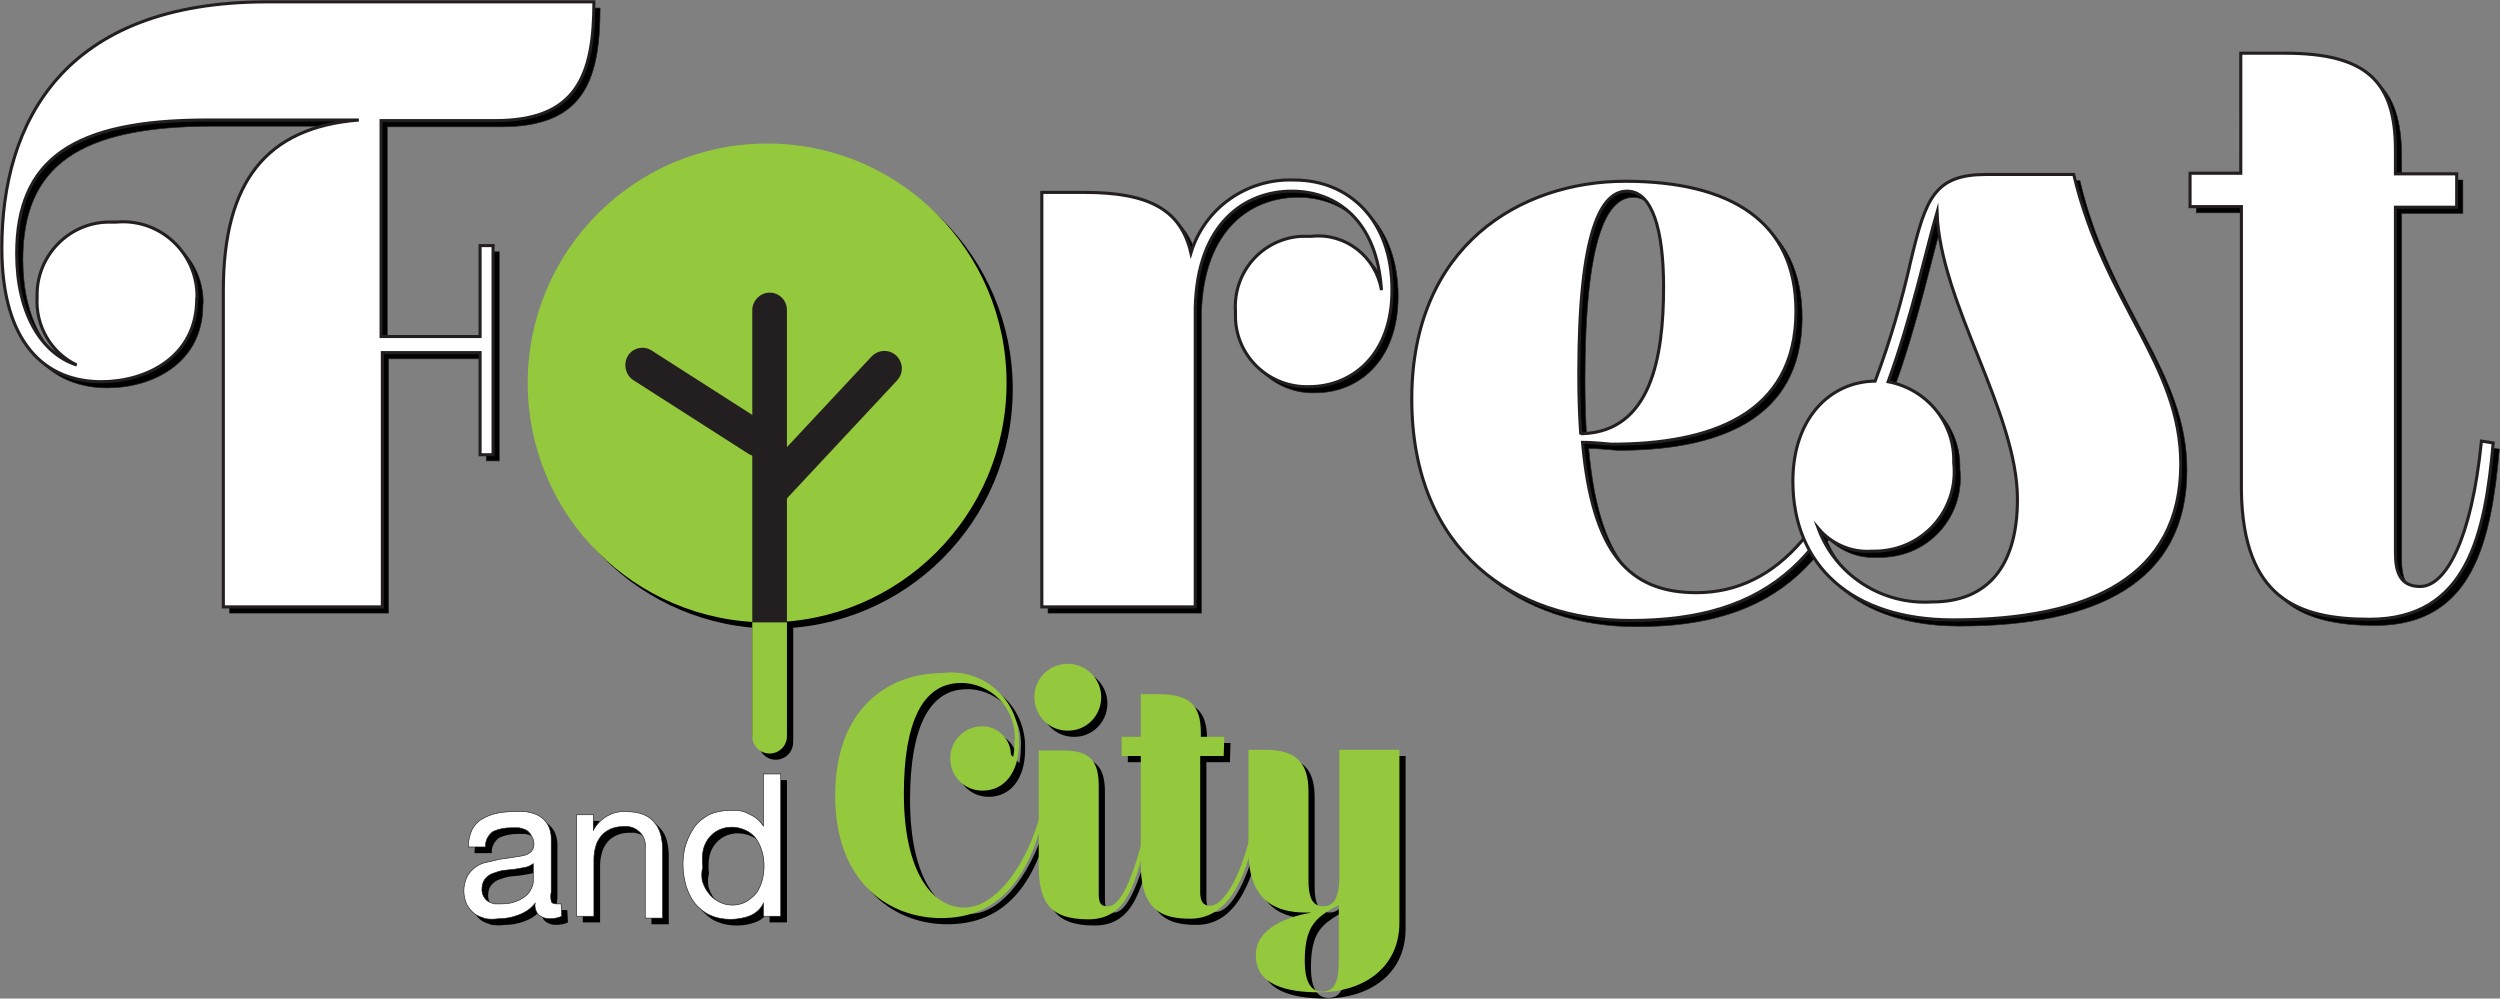 <?xml version="1.0" encoding="utf-8"?>
<!-- Generator: Adobe Illustrator 23.1.1, SVG Export Plug-In . SVG Version: 6.00 Build 0)  -->
<svg version="1.1" id="Layer_1" xmlns="http://www.w3.org/2000/svg" xmlns:xlink="http://www.w3.org/1999/xlink" x="0px" y="0px"
	 viewBox="0 0 404.1 161.4" style="enable-background:new 0 0 404.1 161.4;" xml:space="preserve">
<rect x="0" y="0" width="404.1" height="161.4" fill="#808080" stroke="none"/>
<style type="text/css">
	.st0{fill:#BFBFBF;}
	.st1{fill:#5C7641;}
	.st2{fill:#FFFFFF;}
	.st3{stroke:#231F20;stroke-width:0.1;stroke-miterlimit:10;}
	.st4{fill:#95C93D;}
	.st5{fill:#231F20;}
	.st6{fill:#FFFFFF;stroke:#231F20;stroke-width:0.5;stroke-miterlimit:10;}
	.st7{fill:#FFFFFF;stroke:#231F20;stroke-width:0.1;stroke-miterlimit:10;}
	.st8{opacity:0.5;}
	.st9{fill:#85F807;}
</style>
<g id="Logo_3_">
	<g id="Logo_5_">
		<circle cx="125" cy="62.9" r="38.7"/>
		<path d="M125.4,48.3L125.4,48.3c1.6,0,2.8,1.3,2.8,2.8v68.4c0,1.6-1.3,2.8-2.8,2.8h0c-1.6,0-2.8-1.3-2.8-2.8V51.1
			C122.6,49.6,123.9,48.3,125.4,48.3z"/>
		<path d="M102.5,58.5L102.5,58.5c0.8-1.3,2.6-1.7,3.9-0.8L125,69.6c1.3,0.8,1.7,2.6,0.8,3.9l0,0c-0.8,1.3-2.6,1.7-3.9,0.8
			l-18.6-11.9C102.1,61.6,101.7,59.8,102.5,58.5z"/>
		<path d="M145.9,58.5L145.9,58.5c1.1,1.1,1.2,2.8,0.1,4l-18.3,19.6c-1.1,1.1-2.8,1.2-4,0.1l0,0c-1.1-1.1-1.2-2.8-0.1-4l18.3-19.6
			C143,57.5,144.7,57.4,145.9,58.5z"/>
		<path d="M122.6,101.6h5.6l0,0V120c0,1.6-1.3,2.8-2.8,2.8c0,0,0,0,0,0l0,0c-1.6,0-2.8-1.3-2.8-2.8c0,0,0,0,0,0
			S122.6,101.6,122.6,101.6z"/>
		<path class="st3" d="M37.1,99.1V48c0-17.6,6.9-26.4,21.9-27.6H34.5C12.9,20.4,3.7,26.7,3.7,42c0,9.8,4.1,16.2,9.7,18
			c-4.2-2-6.7-6.4-6.4-11c-0.2-6.5,5-12,11.5-12.1c0.4,0,0.9,0,1.3,0c6.6-0.6,12.4,4.3,13,10.9c0,0.5,0.1,1,0,1.5
			c0,9.5-8.3,13.4-15.4,13.4c-9.1,0-16.1-6.2-16.1-21.6c0-20.3,9.9-39.8,42.9-39.8H97c0,12.1-2.9,19.2-16,19.2H62.6v34.9h16V40.7
			h2.1v33.8h-2.1V58H62.8v41.1H37.1z"/>
		<path class="st3" d="M176.3,32.1c10.6,0,15.6,2.9,17.2,9.8c2.2-7.3,9.1-12.1,16.7-11.8c8.8,0,15.8,6.4,15.8,17.8
			c0,10.4-6.4,15.6-13.4,15.6c-6.3,0.2-11.7-4.7-11.9-11.1c0-0.4,0-0.8,0-1.1c-0.4-6.3,4.3-11.7,10.6-12.1c0.6,0,1.2,0,1.7,0
			c5.5-0.6,10.4,3.3,11.3,8.7c-0.7-11.1-7.1-16-14.5-16c-7.4,0-15.3,5-15.6,18.9v48.3h-24.8v-67H176.3z"/>
		<path class="st3" d="M256.8,72.5c1.6,17.9,7.5,24.3,18.4,24.3c13.4,0,22.7-11.6,28.2-32.2l1.2,0.5c-6.3,26-17.6,36.2-40.1,36.2
			c-18.4,0-35.3-11-35.3-35.8s17.6-35.2,34.5-35.2s27.6,6.4,27.6,21c0,16.9-14.1,21.5-29.8,21.5C259.4,72.6,257.9,72.5,256.8,72.5z
			 M256.8,71.1c11-0.4,13.1-12.2,13.1-23.7c0-9.2-1.8-15.5-5.9-15.5s-7.8,6.1-7.8,29.5c0,3.6,0.1,6.7,0.3,9.6H256.8z"/>
		<path class="st3" d="M290.8,78.8c0-10.2,6-16.1,13.3-16.2c2.4-6.4,4.3-12.9,5.8-19.6c2.4-10,3.8-13.8,12.2-13.8h14.1
			c4.9,20.8,17.3,30.7,17.3,46.8c0,18.1-14.5,25.2-36.8,25.2C300.2,101.2,290.8,92.3,290.8,78.8z M306.2,62.7
			c6.3,1.2,10.8,6.7,10.6,13.1c0.8,7-4.2,13.4-11.3,14.2c-0.7,0.1-1.4,0.1-2.1,0.1c-3.2,0.2-6.4-1.2-8.5-3.7
			c2.8,7.6,10.3,12.4,18.4,11.9c9,0,13.8-5.8,13.8-16.6c0-14.1-12.5-31.7-13-46.4C312.4,41.1,310,52.3,306.2,62.7z"/>
		<path class="st3" d="M404,72.6c-1.3,14.6-4.1,28.5-20,28.5c-11.7,0-20.4-3.5-20.7-20.7v-46h-8.3v-5.4h8.2V9.6h7.1
			c13.3,0,17.9,4.6,17.9,15.7v3.8h9.9v5.4h-9.9v55.8c0,3.1,0.7,5.5,4,5.5c4.1,0,8.3-7.5,9.9-23.5L404,72.6z"/>
		<path d="M91.8,149.1c-0.6,0.3-1.3,0.4-2,0.4c-0.6,0-1.2-0.2-1.7-0.6c-0.5-0.5-0.7-1.2-0.6-1.9c-0.7,0.9-1.6,1.5-2.7,1.9
			c-1,0.4-2.1,0.6-3.2,0.6c-0.7,0.1-1.4,0.1-2.1,0c-0.6-0.2-1.3-0.4-1.8-0.8c-0.5-0.4-0.9-0.9-1.2-1.4c-0.7-1.5-0.7-3.1,0-4.6
			c0.3-0.6,0.8-1.1,1.3-1.5c0.5-0.4,1.2-0.7,1.8-0.8l2.1-0.5l2.1-0.3c0.6-0.1,1.2-0.2,1.8-0.3c0.4-0.1,0.9-0.3,1.2-0.6
			c0.3-0.3,0.5-0.7,0.5-1.2c0-0.5-0.1-1-0.4-1.4c-0.2-0.4-0.5-0.7-0.8-0.9c-0.4-0.2-0.8-0.3-1.2-0.4h-1.3c-1,0-2,0.2-2.9,0.6
			c-0.8,0.6-1.3,1.5-1.2,2.5h-2.8c0-1,0.2-1.9,0.6-2.8c0.4-0.7,0.9-1.3,1.6-1.7c0.7-0.4,1.4-0.7,2.2-0.9c0.9-0.2,1.8-0.3,2.7-0.3
			c0.7,0,1.5,0,2.2,0c0.7,0.1,1.4,0.3,2,0.6c0.6,0.3,1.1,0.8,1.5,1.4c0.4,0.7,0.6,1.5,0.6,2.3v8.7c-0.1,0.5-0.1,1,0,1.4
			c0,0.3,0.3,0.5,0.8,0.5h0.8L91.8,149.1z M87.2,140.6c-0.4,0.3-0.8,0.5-1.3,0.6l-1.7,0.3l-1.9,0.2c-0.6,0.1-1.1,0.3-1.7,0.5
			c-0.5,0.2-0.9,0.5-1.2,0.9c-0.4,0.5-0.5,1.1-0.5,1.7c0,0.8,0.4,1.5,1,1.9c0.3,0.2,0.7,0.3,1,0.4c0.4,0,0.8,0,1.2,0
			c0.8,0,1.6-0.1,2.3-0.4c0.6-0.2,1.1-0.5,1.6-0.9c0.4-0.3,0.7-0.8,0.9-1.2c0.2-0.4,0.3-0.8,0.3-1.2L87.2,140.6z"/>
		<path d="M96.9,132.6v2.6l0,0c1.1-2,3.2-3.2,5.4-3c0.9,0,1.9,0.1,2.8,0.5c0.7,0.3,1.3,0.7,1.7,1.3c0.5,0.5,0.8,1.2,1,1.9
			c0.2,0.8,0.3,1.6,0.3,2.5v11h-2.8V138c0.2-1.7-1.1-3.2-2.8-3.4c-0.2,0-0.4,0-0.6,0c-0.8,0-1.5,0.1-2.2,0.4
			c-0.6,0.3-1.1,0.6-1.5,1.1c-0.4,0.5-0.7,1-0.9,1.7c-0.2,0.7-0.3,1.4-0.3,2.1v9.2h-2.8v-16.4H96.9z"/>
		<path d="M124.4,149.2V147l0,0c-0.4,0.9-1.2,1.6-2.1,2c-1,0.4-2.1,0.6-3.2,0.6c-1.2,0-2.3-0.2-3.4-0.7c-0.9-0.4-1.7-1.1-2.4-1.9
			c-0.6-0.8-1.1-1.8-1.4-2.8c-0.3-1.1-0.5-2.2-0.5-3.4c0-1.1,0.1-2.3,0.5-3.4c0.3-1,0.8-1.9,1.4-2.8c0.6-0.8,1.4-1.4,2.3-1.9
			c1.1-0.5,2.2-0.7,3.4-0.7h1.4c0.5,0.1,1,0.2,1.5,0.5c0.5,0.2,1,0.5,1.4,0.8c0.4,0.3,0.8,0.8,1.1,1.2l0,0v-8.4h2.8v23H124.4z
			 M114.5,143.3c0.2,0.7,0.5,1.4,1,2c0.4,0.6,1,1.1,1.6,1.4c0.7,0.4,1.5,0.6,2.3,0.6c0.8,0,1.6-0.2,2.3-0.6c0.6-0.4,1.1-0.8,1.6-1.4
			c0.4-0.6,0.7-1.3,0.9-2c0.2-0.8,0.3-1.5,0.3-2.3c0-0.8-0.1-1.6-0.3-2.3c-0.2-0.7-0.5-1.4-0.9-2c-0.4-0.6-1-1.1-1.6-1.4
			c-0.8-0.4-1.6-0.6-2.4-0.6c-1.6,0-3,0.7-3.9,2c-0.4,0.6-0.7,1.3-0.8,2.1c-0.1,0.8-0.1,1.6,0,2.4
			C114.4,141.8,114.4,142.6,114.5,143.3z"/>
		<path d="M164.7,123.6c0.2-0.8,0.3-1.6,0.3-2.5c0.5-4.9-3.1-9.3-8.1-9.7c-0.2,0-0.4,0-0.6,0c-6.2,0-9.2,6.4-9.2,17.9
			c0,12.7,4.6,18.4,9.8,18.4s10.3-7.3,12.3-15.3h0.6c-2.8,12.2-8.6,17-16.7,17s-17.1-5.5-17.1-19.8c0-14.3,8.8-19.8,17.3-19.8
			c6-0.8,11.5,3.4,12.3,9.4c0.1,0.6,0.1,1.3,0.1,2c0,4.6-2.3,7.6-5.9,7.6c-2.9,0-5.2-2.3-5.2-5.2c0-2.9,2.3-5.2,5.2-5.2
			c2.5,0,4.6,2.1,4.6,4.6C164.7,123.2,164.8,123.4,164.7,123.6z"/>
		<path d="M173.4,119.1c-3-0.1-5.3-2.6-5.2-5.6c0.1-3,2.6-5.3,5.6-5.2c2.9,0.1,5.2,2.5,5.2,5.4c0,3-2.4,5.4-5.3,5.4
			C173.6,119.1,173.5,119.1,173.4,119.1z M186.6,135.8c-2.1,7.5-3.1,13.8-9.7,13.8s-8-3.2-8-8.9v-18.4h3.8c4.1,0,5.9,1.3,5.9,5.7
			v16.9c0,1.7,0,2.6,1.5,2.6s3.5-2.5,5.8-11.7L186.6,135.8z"/>
		<path d="M198.8,123.2h-3.8v22c0,1.2,0.3,2.2,1.6,2.2c2.4,0,5.4-5.6,6.8-12.9l0.7,0.2c-1.3,5.9-3.5,14.8-10.7,14.8
			c-4.6,0-7.8-1.4-8-8.2v-18.1h-3.1v-3.1h3.1v-6.9h2.8c5.1,0,6.9,1.8,6.9,6.2v0.7h3.8L198.8,123.2z"/>
		<path d="M213,148.5H212c-4.9,0-9.2-2-9.2-10v-16.3h2.8c5.1,0,6.9,2.3,6.9,6.7v14.3c0,2.6,0.5,4.3,2.4,4.3c1.9,0,2.6-1.7,2.6-5.1
			v-20.2h9.7v27.9c0,7.7-6.3,11.3-13,11.3c-5.4,0-10.2-1.3-10.2-5.9C203.9,150.8,209.6,149.1,213,148.5z M217.4,147.3
			c-0.6,0.3-1.7,0.9-2.1,1.2c-2.2,1.5-3.4,3.2-3.4,7.9c0,2.9,0.8,4.9,2.8,4.9c1.9,0,2.7-1.4,2.7-4.9V147.3z"/>
	</g>
	<g id="Logo_4_">
		<circle class="st4" cx="124" cy="61.9" r="38.7"/>
		<path class="st5" d="M124.4,47.3L124.4,47.3c1.6,0,2.8,1.3,2.8,2.8v68.4c0,1.6-1.3,2.8-2.8,2.8h0c-1.6,0-2.8-1.3-2.8-2.8V50.1
			C121.6,48.6,122.9,47.3,124.4,47.3z"/>
		<path class="st5" d="M101.5,57.5L101.5,57.5c0.8-1.3,2.6-1.7,3.9-0.8L124,68.6c1.3,0.8,1.7,2.6,0.8,3.9l0,0
			c-0.8,1.3-2.6,1.7-3.9,0.8l-18.6-11.9C101.1,60.6,100.7,58.8,101.5,57.5z"/>
		<path class="st5" d="M144.9,57.5L144.9,57.5c1.1,1.1,1.2,2.8,0.1,4l-18.3,19.6c-1.1,1.1-2.8,1.2-4,0.1l0,0c-1.1-1.1-1.2-2.8-0.1-4
			l18.3-19.6C142,56.5,143.7,56.4,144.9,57.5z"/>
		<path class="st4" d="M121.6,100.6h5.6l0,0V119c0,1.6-1.3,2.8-2.8,2.8c0,0,0,0,0,0l0,0c-1.6,0-2.8-1.3-2.8-2.8c0,0,0,0,0,0
			S121.6,100.6,121.6,100.6z"/>
		<path class="st6" d="M36.1,98.1V47c0-17.6,6.9-26.4,21.9-27.6H33.5C11.9,19.4,2.7,25.7,2.7,41c0,9.8,4.1,16.2,9.7,18
			c-4.2-2-6.7-6.4-6.4-11c-0.2-6.5,5-12,11.5-12.1c0.4,0,0.9,0,1.3,0c6.6-0.6,12.4,4.3,13,10.9c0,0.5,0.1,1,0,1.5
			c0,9.5-8.3,13.4-15.4,13.4c-9.1,0-16.1-6.2-16.1-21.6c0-20.3,9.9-39.8,42.9-39.8H96c0,12.1-2.9,19.2-16,19.2H61.6v34.9h16V39.7
			h2.1v33.8h-2.1V57H61.8v41.1H36.1z"/>
		<path class="st6" d="M175.3,31.1c10.6,0,15.6,2.9,17.2,9.8c2.2-7.3,9.1-12.1,16.7-11.8c8.8,0,15.8,6.4,15.8,17.8
			c0,10.4-6.4,15.6-13.4,15.6c-6.3,0.2-11.7-4.7-11.9-11.1c0-0.4,0-0.8,0-1.1c-0.4-6.3,4.3-11.7,10.6-12.1c0.6,0,1.2,0,1.7,0
			c5.5-0.6,10.4,3.3,11.3,8.7c-0.7-11.1-7.1-16-14.5-16c-7.4,0-15.3,5-15.6,18.9v48.3h-24.8v-67H175.3z"/>
		<path class="st6" d="M255.8,71.5c1.6,17.9,7.5,24.3,18.4,24.3c13.4,0,22.7-11.6,28.2-32.2l1.2,0.5c-6.3,26-17.6,36.2-40.1,36.2
			c-18.4,0-35.3-11-35.3-35.8s17.6-35.2,34.5-35.2s27.6,6.4,27.6,21c0,16.9-14.1,21.5-29.8,21.5C258.4,71.6,256.9,71.5,255.8,71.5z
			 M255.8,70.1c11-0.4,13.1-12.2,13.1-23.7c0-9.2-1.8-15.5-5.9-15.5s-7.8,6.1-7.8,29.5c0,3.6,0.1,6.7,0.3,9.6H255.8z"/>
		<path class="st6" d="M289.8,77.8c0-10.2,6-16.1,13.3-16.2c2.4-6.4,4.3-12.9,5.8-19.6c2.4-10,3.8-13.8,12.2-13.8h14.1
			c4.9,20.8,17.3,30.7,17.3,46.8c0,18.1-14.5,25.2-36.8,25.2C299.2,100.2,289.8,91.3,289.8,77.8z M305.2,61.7
			c6.3,1.2,10.8,6.7,10.6,13.1c0.8,7-4.2,13.4-11.3,14.2c-0.7,0.1-1.4,0.1-2.1,0.1c-3.2,0.2-6.4-1.2-8.5-3.7
			c2.8,7.6,10.3,12.4,18.4,11.9c9,0,13.8-5.8,13.8-16.6c0-14.1-12.5-31.7-13-46.4C311.4,40.1,309,51.3,305.2,61.7z"/>
		<path class="st6" d="M403,71.6c-1.3,14.6-4.1,28.5-20,28.5c-11.7,0-20.4-3.5-20.7-20.7v-46h-8.3v-5.4h8.2V8.6h7.1
			c13.3,0,17.9,4.6,17.9,15.7v3.8h9.9v5.4h-9.9v55.8c0,3.1,0.7,5.5,4,5.5c4.1,0,8.3-7.5,9.9-23.5L403,71.6z"/>
		<path class="st7" d="M90.8,148.1c-0.6,0.3-1.3,0.4-2,0.4c-0.6,0-1.2-0.2-1.7-0.6c-0.5-0.5-0.7-1.2-0.6-1.9
			c-0.7,0.9-1.6,1.5-2.7,1.9c-1,0.4-2.1,0.6-3.2,0.6c-0.7,0.1-1.4,0.1-2.1,0c-0.6-0.2-1.3-0.4-1.8-0.8c-0.5-0.4-0.9-0.9-1.2-1.4
			c-0.7-1.5-0.7-3.1,0-4.6c0.3-0.6,0.8-1.1,1.3-1.5c0.5-0.4,1.2-0.7,1.8-0.8l2.1-0.5l2.1-0.3c0.6-0.1,1.2-0.2,1.8-0.3
			c0.4-0.1,0.9-0.3,1.2-0.6c0.3-0.3,0.5-0.7,0.5-1.2c0-0.5-0.1-1-0.4-1.4c-0.2-0.4-0.5-0.7-0.8-0.9c-0.4-0.2-0.8-0.3-1.2-0.4h-1.3
			c-1,0-2,0.2-2.9,0.6c-0.8,0.6-1.3,1.5-1.2,2.5h-2.8c0-1,0.2-1.9,0.6-2.8c0.4-0.7,0.9-1.3,1.6-1.7c0.7-0.4,1.4-0.7,2.2-0.9
			c0.9-0.2,1.8-0.3,2.7-0.3c0.7,0,1.5,0,2.2,0c0.7,0.1,1.4,0.3,2,0.6c0.6,0.3,1.1,0.8,1.5,1.4c0.4,0.7,0.6,1.5,0.6,2.3v8.7
			c-0.1,0.5-0.1,1,0,1.4c0,0.3,0.3,0.5,0.8,0.5h0.8L90.8,148.1z M86.2,139.6c-0.4,0.3-0.8,0.5-1.3,0.6l-1.7,0.3l-1.9,0.2
			c-0.6,0.1-1.1,0.3-1.7,0.5c-0.5,0.2-0.9,0.5-1.2,0.9c-0.4,0.5-0.5,1.1-0.5,1.7c0,0.8,0.4,1.5,1,1.9c0.3,0.2,0.7,0.3,1,0.4
			c0.4,0,0.8,0,1.2,0c0.8,0,1.6-0.1,2.3-0.4c0.6-0.2,1.1-0.5,1.6-0.9c0.4-0.3,0.7-0.8,0.9-1.2c0.2-0.4,0.3-0.8,0.3-1.2L86.2,139.6z"
			/>
		<path class="st7" d="M95.9,131.6v2.6l0,0c1.1-2,3.2-3.2,5.4-3c0.9,0,1.9,0.1,2.8,0.5c0.7,0.3,1.3,0.7,1.7,1.3
			c0.5,0.5,0.8,1.2,1,1.9c0.2,0.8,0.3,1.6,0.3,2.5v11h-2.8V137c0.2-1.7-1.1-3.2-2.8-3.4c-0.2,0-0.4,0-0.6,0c-0.8,0-1.5,0.1-2.2,0.4
			c-0.6,0.3-1.1,0.6-1.5,1.1c-0.4,0.5-0.7,1-0.9,1.7c-0.2,0.7-0.3,1.4-0.3,2.1v9.2h-2.8v-16.4H95.9z"/>
		<path class="st7" d="M123.4,148.2V146l0,0c-0.4,0.9-1.2,1.6-2.1,2c-1,0.4-2.1,0.6-3.2,0.6c-1.2,0-2.3-0.2-3.4-0.7
			c-0.9-0.4-1.7-1.1-2.4-1.9c-0.6-0.8-1.1-1.8-1.4-2.8c-0.3-1.1-0.5-2.2-0.5-3.4c0-1.1,0.1-2.3,0.5-3.4c0.3-1,0.8-1.9,1.4-2.8
			c0.6-0.8,1.4-1.4,2.3-1.9c1.1-0.5,2.2-0.7,3.4-0.7h1.4c0.5,0.1,1,0.2,1.5,0.5c0.5,0.2,1,0.5,1.4,0.8c0.4,0.3,0.8,0.8,1.1,1.2l0,0
			v-8.4h2.8v23H123.4z M113.5,142.3c0.2,0.7,0.5,1.4,1,2c0.4,0.6,1,1.1,1.6,1.4c0.7,0.4,1.5,0.6,2.3,0.6c0.8,0,1.6-0.2,2.3-0.6
			c0.6-0.4,1.1-0.8,1.6-1.4c0.4-0.6,0.7-1.3,0.9-2c0.2-0.8,0.3-1.5,0.3-2.3c0-0.8-0.1-1.6-0.3-2.3c-0.2-0.7-0.5-1.4-0.9-2
			c-0.4-0.6-1-1.1-1.6-1.4c-0.8-0.4-1.6-0.6-2.4-0.6c-1.6,0-3,0.7-3.9,2c-0.4,0.6-0.7,1.3-0.8,2.1c-0.1,0.8-0.1,1.6,0,2.4
			C113.4,140.8,113.4,141.6,113.5,142.3z"/>
		<path class="st4" d="M163.7,122.6c0.2-0.8,0.3-1.6,0.3-2.5c0.5-4.9-3.1-9.3-8.1-9.7c-0.2,0-0.4,0-0.6,0c-6.2,0-9.2,6.4-9.2,17.9
			c0,12.7,4.6,18.4,9.8,18.4s10.3-7.3,12.3-15.3h0.6c-2.8,12.2-8.6,17-16.7,17s-17.1-5.5-17.1-19.8c0-14.3,8.8-19.8,17.3-19.8
			c6-0.8,11.5,3.4,12.3,9.4c0.1,0.6,0.1,1.3,0.1,2c0,4.6-2.3,7.6-5.9,7.6c-2.9,0-5.2-2.3-5.2-5.2c0-2.9,2.3-5.2,5.2-5.2
			c2.5,0,4.6,2.1,4.6,4.6C163.7,122.2,163.8,122.4,163.7,122.6z"/>
		<path class="st4" d="M172.4,118.1c-3-0.1-5.3-2.6-5.2-5.6c0.1-3,2.6-5.3,5.6-5.2c2.9,0.1,5.2,2.5,5.2,5.4c0,3-2.4,5.4-5.3,5.4
			C172.6,118.1,172.5,118.1,172.4,118.1z M185.6,134.8c-2.1,7.5-3.1,13.8-9.7,13.8s-8-3.2-8-8.9v-18.4h3.8c4.1,0,5.9,1.3,5.9,5.7
			v16.9c0,1.7,0,2.6,1.5,2.6s3.5-2.5,5.8-11.7L185.6,134.8z"/>
		<path class="st4" d="M197.8,122.2h-3.8v22c0,1.2,0.3,2.2,1.6,2.2c2.4,0,5.4-5.6,6.8-12.9l0.7,0.2c-1.3,5.9-3.5,14.8-10.7,14.8
			c-4.6,0-7.8-1.4-8-8.2v-18.1h-3.1v-3.1h3.1v-6.9h2.8c5.1,0,6.9,1.8,6.9,6.2v0.7h3.8L197.8,122.2z"/>
		<path class="st4" d="M212,147.5H211c-4.9,0-9.2-2-9.2-10v-16.3h2.8c5.1,0,6.9,2.3,6.9,6.7v14.3c0,2.6,0.5,4.3,2.4,4.3
			c1.9,0,2.6-1.7,2.6-5.1v-20.2h9.7v27.9c0,7.7-6.3,11.3-13,11.3c-5.4,0-10.2-1.3-10.2-5.9C202.9,149.8,208.6,148.1,212,147.5z
			 M216.4,146.3c-0.6,0.3-1.7,0.9-2.1,1.2c-2.2,1.5-3.4,3.2-3.4,7.9c0,2.9,0.8,4.9,2.8,4.9c1.9,0,2.7-1.4,2.7-4.9V146.3z"/>
	</g>
</g>
</svg>
